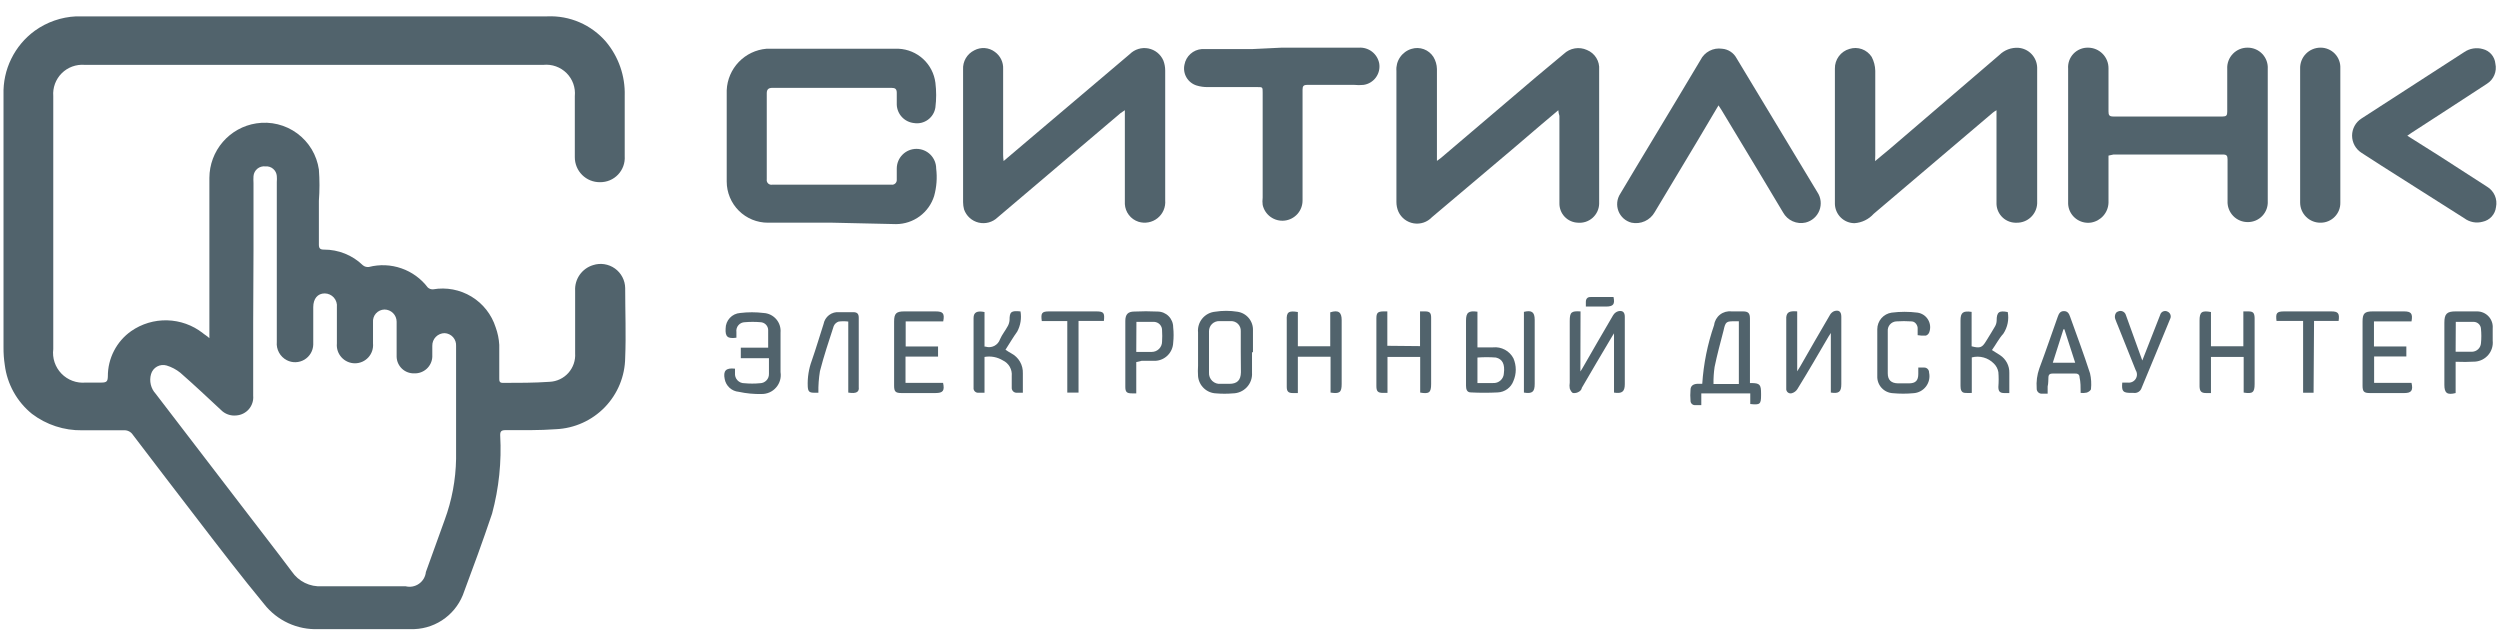 <svg width="150" height="38" viewBox="0 0 150 38" fill="none" xmlns="http://www.w3.org/2000/svg">
<path d="M44.1 22.12V22.383C44.093 22.461 44.101 22.54 44.126 22.614C44.151 22.689 44.191 22.757 44.245 22.815C44.298 22.872 44.363 22.918 44.435 22.949C44.507 22.98 44.585 22.995 44.664 22.993C44.976 23.023 45.29 23.023 45.602 22.993C45.675 22.992 45.746 22.976 45.812 22.947C45.878 22.918 45.938 22.876 45.988 22.823C46.038 22.771 46.077 22.709 46.102 22.642C46.128 22.574 46.14 22.502 46.137 22.43C46.137 22.12 46.137 21.801 46.137 21.491H44.448V20.862H46.09C46.09 20.487 46.09 20.14 46.09 19.792C46.086 19.672 46.036 19.557 45.95 19.472C45.865 19.387 45.751 19.337 45.63 19.332C45.318 19.306 45.004 19.306 44.692 19.332C44.618 19.333 44.545 19.349 44.478 19.38C44.411 19.411 44.352 19.456 44.304 19.513C44.256 19.569 44.22 19.634 44.2 19.705C44.179 19.776 44.174 19.851 44.185 19.924C44.185 20.036 44.185 20.149 44.185 20.262C43.659 20.337 43.509 20.205 43.537 19.717C43.537 19.479 43.627 19.25 43.789 19.076C43.951 18.901 44.173 18.795 44.41 18.779C44.878 18.722 45.351 18.722 45.818 18.779C45.963 18.787 46.104 18.824 46.234 18.888C46.363 18.952 46.479 19.041 46.574 19.151C46.668 19.26 46.74 19.387 46.784 19.525C46.828 19.663 46.845 19.808 46.832 19.952C46.832 20.75 46.832 21.538 46.832 22.326C46.858 22.49 46.848 22.657 46.803 22.816C46.757 22.975 46.678 23.122 46.569 23.247C46.461 23.373 46.327 23.473 46.176 23.541C46.025 23.608 45.862 23.643 45.696 23.64C45.236 23.651 44.776 23.607 44.326 23.509C44.12 23.492 43.925 23.407 43.773 23.268C43.62 23.128 43.517 22.943 43.481 22.739C43.387 22.261 43.537 22.054 44.1 22.12Z" fill="#51636C"/>
<path d="M49.957 13.362H46.081C45.756 13.363 45.434 13.3 45.133 13.177C44.833 13.053 44.56 12.872 44.329 12.642C44.099 12.413 43.916 12.14 43.792 11.84C43.667 11.54 43.603 11.219 43.603 10.894C43.603 9.016 43.603 7.242 43.603 5.412C43.63 4.779 43.887 4.177 44.326 3.719C44.765 3.261 45.355 2.979 45.987 2.925C46.926 2.925 47.864 2.925 48.803 2.925C50.511 2.925 52.219 2.925 53.918 2.925C54.467 2.951 54.988 3.17 55.392 3.542C55.795 3.915 56.054 4.417 56.124 4.962C56.185 5.454 56.185 5.952 56.124 6.445C56.102 6.591 56.052 6.732 55.975 6.859C55.898 6.986 55.797 7.096 55.678 7.183C55.558 7.271 55.422 7.333 55.278 7.368C55.134 7.402 54.984 7.407 54.838 7.383C54.563 7.354 54.307 7.227 54.118 7.026C53.928 6.824 53.818 6.561 53.806 6.285C53.806 6.05 53.806 5.806 53.806 5.572C53.806 5.337 53.712 5.271 53.487 5.271C51.102 5.271 48.722 5.271 46.344 5.271C46.109 5.271 46.006 5.365 46.006 5.59V10.753C45.998 10.798 46 10.844 46.014 10.888C46.027 10.931 46.051 10.971 46.084 11.004C46.116 11.036 46.156 11.06 46.199 11.073C46.243 11.087 46.289 11.09 46.334 11.081H53.487C53.528 11.087 53.571 11.083 53.611 11.071C53.651 11.058 53.687 11.036 53.718 11.007C53.748 10.979 53.772 10.943 53.788 10.904C53.803 10.865 53.809 10.823 53.806 10.781C53.806 10.556 53.806 10.34 53.806 10.114C53.806 9.801 53.93 9.5 54.152 9.278C54.374 9.056 54.675 8.932 54.988 8.932C55.302 8.932 55.603 9.056 55.825 9.278C56.046 9.5 56.171 9.801 56.171 10.114C56.239 10.665 56.197 11.223 56.049 11.757C55.898 12.244 55.595 12.671 55.185 12.975C54.775 13.278 54.279 13.444 53.768 13.447L49.957 13.362Z" fill="#51636C"/>
<path d="M112.506 9.665L113.389 8.932L119.959 3.301C120.108 3.152 120.288 3.037 120.485 2.962C120.682 2.888 120.893 2.856 121.104 2.869C121.406 2.892 121.689 3.027 121.897 3.248C122.105 3.468 122.224 3.758 122.23 4.061C122.23 6.774 122.23 9.496 122.23 12.208C122.216 12.521 122.08 12.816 121.853 13.031C121.625 13.247 121.323 13.366 121.01 13.363C120.856 13.37 120.703 13.347 120.558 13.295C120.413 13.243 120.28 13.163 120.167 13.059C120.054 12.955 119.962 12.83 119.897 12.69C119.832 12.55 119.796 12.399 119.79 12.246V6.614C119.71 6.657 119.635 6.708 119.565 6.764L112.422 12.828C112.126 13.159 111.711 13.361 111.267 13.391C110.962 13.389 110.669 13.268 110.45 13.055C110.231 12.841 110.104 12.551 110.094 12.246C110.094 10.96 110.094 9.683 110.094 8.397C110.094 7.112 110.094 5.582 110.094 4.117C110.088 3.851 110.171 3.591 110.329 3.377C110.487 3.163 110.711 3.007 110.967 2.935C111.211 2.857 111.474 2.862 111.715 2.948C111.956 3.035 112.161 3.198 112.3 3.413C112.436 3.671 112.51 3.957 112.516 4.249C112.516 5.938 112.516 7.628 112.516 9.308L112.506 9.665Z" fill="#51636C"/>
<path d="M93.499 6.613L92.486 7.467C90.308 9.344 88.112 11.165 85.915 13.033C85.778 13.179 85.606 13.289 85.416 13.353C85.225 13.417 85.022 13.434 84.824 13.401C84.626 13.369 84.439 13.289 84.279 13.167C84.119 13.046 83.991 12.887 83.907 12.705C83.825 12.518 83.784 12.317 83.785 12.113C83.785 9.492 83.785 6.873 83.785 4.257C83.762 3.967 83.838 3.677 84.002 3.437C84.166 3.196 84.407 3.018 84.686 2.934C84.929 2.857 85.191 2.864 85.431 2.952C85.67 3.04 85.874 3.206 86.009 3.422C86.138 3.638 86.21 3.884 86.216 4.135C86.216 5.853 86.216 7.561 86.216 9.279V9.654L86.469 9.466L92.195 4.595L93.828 3.234C94.01 3.061 94.239 2.946 94.487 2.904C94.734 2.862 94.989 2.895 95.217 2.999C95.449 3.093 95.646 3.258 95.777 3.471C95.909 3.683 95.969 3.933 95.949 4.182V11.578C95.949 11.794 95.949 12.01 95.949 12.235C95.944 12.395 95.905 12.551 95.837 12.695C95.769 12.839 95.672 12.967 95.553 13.073C95.433 13.178 95.294 13.258 95.143 13.308C94.991 13.357 94.831 13.376 94.673 13.362C94.371 13.352 94.085 13.223 93.877 13.003C93.67 12.784 93.558 12.491 93.565 12.188C93.565 10.443 93.565 8.697 93.565 6.951C93.528 6.838 93.509 6.735 93.499 6.613Z" fill="#51636C"/>
<path d="M60.216 9.663L61.831 8.293L67.791 3.243C67.934 3.101 68.109 2.996 68.302 2.938C68.495 2.879 68.699 2.868 68.897 2.906C69.095 2.944 69.28 3.029 69.438 3.155C69.595 3.281 69.719 3.443 69.8 3.628C69.875 3.823 69.913 4.029 69.912 4.238C69.912 6.835 69.912 9.429 69.912 12.019C69.929 12.222 69.896 12.425 69.816 12.612C69.736 12.799 69.611 12.963 69.452 13.09C69.294 13.217 69.106 13.303 68.907 13.34C68.707 13.378 68.501 13.366 68.307 13.305C68.08 13.231 67.88 13.091 67.734 12.901C67.589 12.712 67.504 12.483 67.491 12.244V6.613C67.4 6.668 67.312 6.727 67.228 6.791L59.86 13.042C59.711 13.186 59.529 13.29 59.33 13.345C59.13 13.4 58.921 13.404 58.719 13.356C58.518 13.309 58.332 13.211 58.179 13.072C58.026 12.934 57.91 12.759 57.842 12.563C57.805 12.423 57.786 12.277 57.785 12.132V4.172C57.771 3.935 57.827 3.698 57.948 3.492C58.068 3.287 58.247 3.122 58.461 3.018C58.654 2.915 58.872 2.869 59.09 2.885C59.308 2.902 59.516 2.98 59.691 3.112C59.854 3.228 59.985 3.384 60.072 3.564C60.159 3.745 60.199 3.944 60.188 4.144C60.188 5.233 60.188 6.322 60.188 7.401V9.278C60.189 9.407 60.199 9.536 60.216 9.663Z" fill="#51636C"/>
<path d="M126.51 9.336V10.556C126.51 11.091 126.51 11.636 126.51 12.171C126.499 12.458 126.389 12.732 126.199 12.947C126.009 13.163 125.751 13.306 125.468 13.354C125.188 13.397 124.901 13.34 124.659 13.192C124.416 13.044 124.234 12.815 124.145 12.546C124.102 12.413 124.083 12.273 124.088 12.133C124.088 9.468 124.088 6.799 124.088 4.127C124.075 3.963 124.097 3.798 124.151 3.642C124.206 3.487 124.293 3.345 124.406 3.225C124.52 3.106 124.657 3.012 124.809 2.949C124.961 2.886 125.125 2.855 125.29 2.86C125.451 2.861 125.611 2.894 125.76 2.957C125.908 3.02 126.043 3.112 126.156 3.227C126.27 3.342 126.359 3.478 126.42 3.628C126.481 3.777 126.511 3.937 126.51 4.099C126.51 4.962 126.51 5.826 126.51 6.689C126.51 6.905 126.557 6.99 126.791 6.99C128.988 6.99 131.178 6.99 133.362 6.99C133.578 6.99 133.634 6.924 133.634 6.708C133.634 5.854 133.634 4.99 133.634 4.136C133.625 3.969 133.65 3.803 133.709 3.646C133.767 3.49 133.858 3.347 133.974 3.227C134.09 3.107 134.23 3.013 134.385 2.949C134.54 2.886 134.706 2.856 134.873 2.86C135.036 2.861 135.198 2.895 135.348 2.961C135.498 3.026 135.632 3.122 135.744 3.241C135.856 3.361 135.942 3.502 135.997 3.656C136.052 3.81 136.075 3.973 136.065 4.136V12.068C136.074 12.229 136.05 12.39 135.995 12.542C135.939 12.693 135.854 12.832 135.743 12.95C135.633 13.068 135.499 13.161 135.351 13.226C135.203 13.29 135.044 13.324 134.882 13.325C134.717 13.328 134.553 13.297 134.4 13.234C134.247 13.171 134.108 13.077 133.993 12.958C133.878 12.839 133.788 12.698 133.73 12.543C133.671 12.389 133.645 12.223 133.653 12.058C133.653 11.223 133.653 10.387 133.653 9.561C133.653 9.346 133.596 9.271 133.38 9.271H126.81L126.51 9.336Z" fill="#51636C"/>
<path d="M103.11 6.322L101.825 8.49L99.281 12.732C99.146 12.971 98.938 13.16 98.689 13.273C98.439 13.386 98.16 13.417 97.892 13.361C97.715 13.316 97.552 13.23 97.415 13.109C97.279 12.988 97.173 12.837 97.107 12.667C97.041 12.497 97.017 12.314 97.035 12.133C97.054 11.951 97.116 11.777 97.216 11.625C97.873 10.517 98.549 9.4 99.215 8.293C100.154 6.735 101.092 5.177 102.031 3.6C102.148 3.364 102.336 3.172 102.569 3.051C102.801 2.929 103.067 2.885 103.326 2.924C103.506 2.938 103.679 2.997 103.83 3.096C103.981 3.194 104.104 3.329 104.19 3.487L109.042 11.531C109.149 11.69 109.216 11.873 109.237 12.063C109.258 12.253 109.233 12.446 109.164 12.625C109.095 12.803 108.984 12.963 108.84 13.089C108.697 13.216 108.524 13.306 108.339 13.352C108.079 13.412 107.806 13.386 107.562 13.277C107.319 13.169 107.117 12.985 106.987 12.751L105.504 10.273L103.298 6.613L103.11 6.322Z" fill="#51636C"/>
<path d="M76.914 2.859H81.541C81.823 2.843 82.1 2.929 82.323 3.101C82.546 3.274 82.698 3.522 82.752 3.798C82.778 3.945 82.773 4.095 82.74 4.241C82.706 4.386 82.643 4.523 82.556 4.644C82.469 4.764 82.358 4.866 82.23 4.944C82.103 5.021 81.961 5.072 81.814 5.093C81.626 5.112 81.438 5.112 81.25 5.093C80.312 5.093 79.373 5.093 78.435 5.093C78.209 5.093 78.153 5.168 78.153 5.384C78.153 7.599 78.153 9.805 78.153 12.02C78.156 12.32 78.048 12.61 77.85 12.835C77.651 13.059 77.377 13.202 77.079 13.236C76.781 13.27 76.482 13.192 76.238 13.018C75.994 12.844 75.824 12.585 75.76 12.293C75.741 12.149 75.741 12.004 75.76 11.861V5.553C75.76 5.225 75.76 5.225 75.44 5.225C74.445 5.225 73.451 5.225 72.456 5.225C72.233 5.227 72.011 5.196 71.799 5.131C71.542 5.052 71.325 4.88 71.189 4.649C71.054 4.418 71.01 4.144 71.067 3.883C71.112 3.633 71.238 3.405 71.427 3.235C71.615 3.065 71.855 2.963 72.108 2.944C73.122 2.944 74.126 2.944 75.14 2.944L76.914 2.859Z" fill="#51636C"/>
<path d="M144.438 8.143L146.315 9.326L149.225 11.203C149.43 11.325 149.592 11.509 149.688 11.728C149.784 11.946 149.809 12.19 149.76 12.424C149.736 12.637 149.645 12.838 149.5 12.996C149.355 13.155 149.163 13.263 148.952 13.306C148.767 13.356 148.573 13.364 148.384 13.328C148.196 13.292 148.018 13.214 147.864 13.099L142.88 9.936L141.688 9.167C141.515 9.056 141.373 8.904 141.275 8.725C141.177 8.545 141.125 8.344 141.125 8.139C141.125 7.934 141.177 7.733 141.275 7.553C141.373 7.373 141.515 7.221 141.688 7.111L147.845 3.131C148.007 3.019 148.192 2.943 148.387 2.911C148.582 2.878 148.781 2.889 148.971 2.944C149.171 2.993 149.351 3.104 149.486 3.26C149.62 3.417 149.703 3.611 149.722 3.816C149.773 4.046 149.752 4.286 149.661 4.503C149.57 4.719 149.415 4.903 149.215 5.027L147.085 6.416L144.682 7.975L144.438 8.143Z" fill="#51636C"/>
<path d="M140.42 8.163V12.152C140.424 12.309 140.397 12.465 140.34 12.611C140.282 12.757 140.197 12.89 140.087 13.003C139.978 13.116 139.848 13.205 139.703 13.267C139.559 13.329 139.404 13.361 139.247 13.362C139.086 13.366 138.925 13.338 138.775 13.278C138.625 13.219 138.488 13.131 138.373 13.018C138.257 12.905 138.166 12.77 138.103 12.622C138.04 12.473 138.008 12.313 138.008 12.152V4.127C138.002 3.962 138.029 3.797 138.088 3.643C138.147 3.489 138.237 3.348 138.352 3.23C138.467 3.111 138.605 3.017 138.757 2.954C138.909 2.89 139.073 2.858 139.238 2.859C139.397 2.859 139.555 2.891 139.701 2.954C139.848 3.016 139.981 3.107 140.091 3.222C140.202 3.337 140.288 3.473 140.344 3.622C140.401 3.771 140.427 3.93 140.42 4.089V8.163Z" fill="#51636C"/>
<path d="M102.135 23.03C102.213 21.827 102.453 20.64 102.848 19.501C102.878 19.255 103.005 19.031 103.2 18.878C103.396 18.725 103.643 18.655 103.89 18.684H104.575C104.894 18.684 104.997 18.788 104.997 19.116V22.983C104.997 22.983 104.997 22.983 105.063 22.983C105.607 22.983 105.664 23.086 105.664 23.631V23.706C105.664 24.25 105.607 24.306 105.016 24.241V23.603H102.078V24.306C101.947 24.306 101.844 24.306 101.731 24.306C101.693 24.312 101.654 24.309 101.616 24.298C101.579 24.287 101.545 24.267 101.517 24.241C101.488 24.215 101.465 24.183 101.45 24.147C101.436 24.112 101.429 24.073 101.431 24.034C101.412 23.822 101.412 23.608 101.431 23.396C101.431 23.161 101.581 23.049 101.815 23.03H102.135ZM104.331 19.276H104.115C103.589 19.276 103.533 19.276 103.411 19.839C103.223 20.561 103.026 21.284 102.876 22.016C102.826 22.355 102.804 22.697 102.81 23.039H104.331V19.276Z" fill="#51636C"/>
<path d="M94.823 22.289C94.879 22.195 94.926 22.139 94.963 22.064C95.564 21.013 96.174 19.962 96.784 18.92C96.851 18.804 96.958 18.718 97.085 18.676C97.357 18.61 97.488 18.732 97.488 19.004V23.05C97.488 23.5 97.319 23.631 96.841 23.556V19.999C96.796 20.062 96.755 20.128 96.719 20.196C96.108 21.219 95.508 22.242 94.907 23.275C94.907 23.35 94.823 23.453 94.757 23.491C94.655 23.56 94.532 23.593 94.409 23.585C94.306 23.585 94.222 23.416 94.184 23.303C94.165 23.191 94.165 23.077 94.184 22.965V19.267C94.184 18.732 94.278 18.648 94.832 18.685L94.823 22.289Z" fill="#51636C"/>
<path d="M107.832 18.683V22.278L108.001 22.006C108.592 20.974 109.183 19.941 109.784 18.918C109.838 18.811 109.928 18.725 110.037 18.674C110.31 18.58 110.479 18.674 110.479 19.003V23.048C110.479 23.508 110.338 23.63 109.85 23.555V19.979L109.718 20.185C109.099 21.246 108.489 22.297 107.841 23.348C107.765 23.468 107.648 23.554 107.512 23.593C107.471 23.605 107.426 23.607 107.384 23.599C107.341 23.59 107.301 23.571 107.267 23.543C107.234 23.515 107.208 23.479 107.192 23.439C107.175 23.398 107.17 23.354 107.175 23.311C107.175 21.884 107.175 20.495 107.175 19.031C107.212 18.73 107.362 18.646 107.832 18.683Z" fill="#51636C"/>
<path d="M75.121 21.144V22.364C75.132 22.522 75.109 22.681 75.056 22.83C75.003 22.979 74.92 23.116 74.811 23.232C74.703 23.348 74.573 23.441 74.427 23.505C74.282 23.568 74.126 23.602 73.967 23.603C73.636 23.631 73.303 23.631 72.972 23.603C72.695 23.594 72.431 23.485 72.231 23.294C72.03 23.104 71.906 22.846 71.883 22.57C71.869 22.361 71.869 22.151 71.883 21.941V19.951C71.868 19.802 71.882 19.651 71.925 19.508C71.968 19.364 72.039 19.23 72.135 19.114C72.23 18.998 72.347 18.902 72.479 18.831C72.612 18.761 72.757 18.717 72.906 18.703C73.348 18.633 73.798 18.633 74.239 18.703C74.508 18.74 74.753 18.876 74.927 19.085C75.1 19.293 75.19 19.559 75.178 19.829V21.125L75.121 21.144ZM74.446 21.144C74.446 20.712 74.446 20.289 74.446 19.867C74.45 19.787 74.437 19.707 74.408 19.633C74.379 19.558 74.335 19.49 74.279 19.433C74.222 19.377 74.154 19.333 74.079 19.304C74.005 19.275 73.925 19.262 73.845 19.266H73.16C73.079 19.264 72.999 19.277 72.924 19.307C72.849 19.336 72.781 19.38 72.723 19.436C72.665 19.491 72.619 19.559 72.588 19.633C72.556 19.707 72.54 19.787 72.54 19.867C72.54 20.693 72.54 21.528 72.54 22.354C72.534 22.447 72.549 22.54 72.582 22.627C72.616 22.713 72.668 22.791 72.735 22.856C72.802 22.92 72.883 22.969 72.971 22.999C73.058 23.029 73.152 23.04 73.244 23.03H73.76C74.23 23.03 74.446 22.814 74.455 22.336L74.446 21.144Z" fill="#51636C"/>
<path d="M85.202 20.767V18.684H85.502C85.784 18.684 85.868 18.777 85.868 19.059V23.048C85.868 23.555 85.746 23.649 85.211 23.555V21.415H83.249V23.574H82.987C82.668 23.574 82.583 23.48 82.583 23.161V19.106C82.583 18.768 82.668 18.693 82.996 18.684H83.24V20.748L85.202 20.767Z" fill="#51636C"/>
<path d="M132.658 23.583H132.367C132.076 23.583 131.982 23.48 131.973 23.18V19.237C131.973 18.721 132.104 18.618 132.658 18.721V20.777H134.601V18.684H134.901C135.192 18.684 135.267 18.777 135.277 19.078V23.039C135.277 23.555 135.155 23.639 134.62 23.555V21.415H132.658V23.583Z" fill="#51636C"/>
<path d="M77.871 18.721V20.777H79.814V18.74C80.312 18.58 80.5 18.74 80.5 19.2V23.039C80.5 23.546 80.377 23.639 79.833 23.555V21.405H77.871V23.583H77.562C77.299 23.583 77.205 23.48 77.205 23.217C77.205 22.954 77.205 22.438 77.205 22.044V19.228C77.177 18.721 77.318 18.627 77.871 18.721Z" fill="#51636C"/>
<path d="M54.331 22.973H56.584C56.687 23.442 56.584 23.583 56.124 23.583H54.096C53.73 23.583 53.646 23.499 53.646 23.133V19.294C53.646 18.806 53.777 18.684 54.256 18.684H56.133C56.584 18.684 56.687 18.806 56.593 19.284H54.341V20.786H56.283V21.396H54.331V22.973Z" fill="#51636C"/>
<path d="M142.438 19.284V20.617C142.438 20.617 142.438 20.711 142.438 20.786H144.381V21.387H142.447V22.973H144.691C144.794 23.424 144.691 23.583 144.259 23.583H142.194C141.837 23.583 141.753 23.499 141.753 23.133V19.294C141.753 18.806 141.875 18.684 142.363 18.684H144.24C144.672 18.684 144.775 18.815 144.691 19.284H142.438Z" fill="#51636C"/>
<path d="M119.517 21.003L120.006 21.313C120.181 21.428 120.323 21.586 120.42 21.771C120.517 21.957 120.565 22.164 120.559 22.374V23.584H120.268C119.987 23.584 119.902 23.481 119.902 23.209C119.926 22.915 119.926 22.62 119.902 22.327C119.869 22.13 119.773 21.949 119.63 21.811C119.461 21.639 119.25 21.514 119.018 21.45C118.785 21.386 118.54 21.384 118.307 21.445V23.575C118.179 23.584 118.05 23.584 117.922 23.575C117.668 23.575 117.631 23.359 117.631 23.153V19.229C117.631 18.751 117.781 18.638 118.297 18.713V20.778C118.804 20.91 118.926 20.863 119.17 20.459C119.414 20.055 119.536 19.877 119.705 19.577C119.763 19.473 119.796 19.357 119.799 19.239C119.799 18.723 119.94 18.619 120.465 18.723C120.548 19.172 120.454 19.636 120.203 20.018C119.93 20.318 119.743 20.694 119.517 21.003Z" fill="#51636C"/>
<path d="M124.839 23.575C124.839 23.237 124.839 22.918 124.773 22.636C124.773 22.467 124.661 22.402 124.473 22.411C124.041 22.411 123.61 22.411 123.178 22.411C122.999 22.411 122.915 22.467 122.906 22.627C122.896 22.787 122.906 23.002 122.859 23.19V23.622H122.521C122.478 23.625 122.435 23.618 122.395 23.603C122.356 23.588 122.319 23.565 122.289 23.535C122.259 23.504 122.235 23.468 122.22 23.428C122.205 23.388 122.199 23.345 122.202 23.303C122.17 22.895 122.224 22.486 122.361 22.101C122.746 21.078 123.093 20.046 123.459 19.023C123.525 18.835 123.6 18.666 123.835 18.666C124.069 18.666 124.145 18.826 124.21 19.013C124.614 20.14 125.036 21.266 125.402 22.402C125.473 22.709 125.492 23.026 125.459 23.34C125.459 23.415 125.308 23.528 125.205 23.556C125.085 23.582 124.961 23.588 124.839 23.575ZM124.511 21.763L123.863 19.755H123.807L123.168 21.763H124.511Z" fill="#51636C"/>
<path d="M59.071 20.797H59.128C59.302 20.853 59.491 20.838 59.655 20.756C59.818 20.673 59.943 20.529 60.001 20.356C60.123 20.074 60.32 19.839 60.46 19.576C60.525 19.464 60.563 19.339 60.573 19.21C60.573 18.704 60.667 18.628 61.23 18.685C61.302 19.099 61.232 19.526 61.033 19.896C60.789 20.233 60.573 20.609 60.329 20.984C60.442 21.059 60.554 21.135 60.676 21.2C60.894 21.314 61.075 21.487 61.198 21.7C61.321 21.913 61.381 22.156 61.371 22.402C61.371 22.777 61.371 23.153 61.371 23.566H60.995C60.955 23.566 60.914 23.557 60.877 23.541C60.84 23.525 60.806 23.501 60.779 23.471C60.752 23.441 60.731 23.405 60.718 23.366C60.705 23.328 60.7 23.287 60.704 23.247C60.704 23.021 60.704 22.787 60.704 22.561C60.723 22.369 60.681 22.175 60.586 22.007C60.49 21.839 60.344 21.705 60.169 21.623C59.84 21.423 59.45 21.349 59.071 21.416V23.566H58.686C58.647 23.566 58.608 23.558 58.573 23.542C58.537 23.526 58.505 23.503 58.479 23.473C58.453 23.444 58.434 23.409 58.423 23.372C58.412 23.334 58.409 23.295 58.414 23.256V19.079C58.414 18.741 58.621 18.628 59.071 18.722V20.797Z" fill="#51636C"/>
<path d="M50.896 23.555V19.293C50.706 19.269 50.513 19.269 50.323 19.293C50.256 19.314 50.195 19.349 50.143 19.396C50.091 19.443 50.05 19.501 50.023 19.566C49.732 20.457 49.431 21.358 49.197 22.269C49.127 22.697 49.095 23.13 49.103 23.564H48.85C48.549 23.564 48.483 23.48 48.465 23.189C48.442 22.658 48.525 22.128 48.709 21.631C48.962 20.908 49.178 20.166 49.413 19.444C49.452 19.229 49.57 19.037 49.743 18.904C49.917 18.773 50.134 18.71 50.351 18.73H51.187C51.431 18.73 51.525 18.824 51.525 19.068C51.525 20.457 51.525 21.884 51.525 23.226C51.562 23.508 51.393 23.639 50.896 23.555Z" fill="#51636C"/>
<path d="M147.338 21.706V23.583C146.831 23.715 146.662 23.583 146.662 23.095V19.359C146.662 18.834 146.812 18.684 147.329 18.684C147.845 18.684 148.192 18.684 148.624 18.684C148.754 18.683 148.882 18.71 149.001 18.762C149.12 18.813 149.227 18.889 149.316 18.985C149.404 19.08 149.471 19.192 149.514 19.315C149.556 19.438 149.573 19.568 149.562 19.697V20.439C149.578 20.591 149.563 20.744 149.518 20.89C149.473 21.036 149.4 21.172 149.302 21.289C149.204 21.406 149.083 21.503 148.948 21.573C148.812 21.643 148.663 21.685 148.511 21.697C148.121 21.72 147.729 21.723 147.338 21.706ZM147.338 21.105C147.676 21.105 147.995 21.105 148.323 21.105C148.459 21.101 148.589 21.047 148.688 20.954C148.786 20.86 148.847 20.734 148.858 20.598C148.887 20.308 148.887 20.016 148.858 19.726C148.852 19.617 148.805 19.514 148.727 19.438C148.649 19.362 148.545 19.317 148.436 19.312C148.079 19.312 147.713 19.312 147.347 19.312L147.338 21.105Z" fill="#51636C"/>
<path d="M115.059 20.11C115.059 19.95 115.059 19.809 115.059 19.678C115.059 19.547 114.937 19.293 114.702 19.284C114.39 19.262 114.076 19.262 113.764 19.284C113.692 19.29 113.623 19.31 113.559 19.343C113.495 19.376 113.438 19.421 113.392 19.476C113.346 19.531 113.311 19.595 113.289 19.663C113.268 19.732 113.26 19.804 113.266 19.875C113.266 20.72 113.266 21.565 113.266 22.4C113.266 22.804 113.473 22.991 113.876 23.001C114.092 23.001 114.318 23.001 114.533 23.001C114.937 23.001 115.097 22.832 115.097 22.438C115.097 22.316 115.097 22.194 115.097 22.053H115.435C115.475 22.05 115.516 22.056 115.554 22.07C115.592 22.084 115.627 22.106 115.656 22.134C115.685 22.163 115.708 22.197 115.723 22.234C115.739 22.272 115.746 22.312 115.744 22.353C115.776 22.497 115.776 22.647 115.744 22.791C115.712 22.935 115.649 23.071 115.56 23.189C115.471 23.306 115.357 23.403 115.227 23.473C115.097 23.543 114.953 23.583 114.806 23.592C114.397 23.63 113.985 23.63 113.576 23.592C113.316 23.58 113.072 23.465 112.896 23.274C112.72 23.082 112.627 22.829 112.637 22.569C112.637 21.63 112.637 20.692 112.637 19.753C112.637 19.511 112.725 19.277 112.883 19.094C113.042 18.912 113.261 18.792 113.501 18.758C114.015 18.693 114.536 18.693 115.05 18.758C115.181 18.777 115.306 18.824 115.416 18.897C115.526 18.97 115.618 19.067 115.685 19.181C115.753 19.294 115.794 19.422 115.806 19.553C115.818 19.685 115.8 19.817 115.754 19.941C115.736 19.987 115.709 20.029 115.673 20.063C115.637 20.097 115.594 20.123 115.547 20.138C115.384 20.148 115.22 20.138 115.059 20.11Z" fill="#51636C"/>
<path d="M88.647 18.702V20.842C88.966 20.842 89.266 20.842 89.585 20.842C89.831 20.817 90.078 20.867 90.296 20.984C90.513 21.101 90.691 21.28 90.805 21.499C90.898 21.714 90.946 21.946 90.946 22.18C90.946 22.414 90.898 22.645 90.805 22.86C90.734 23.054 90.606 23.222 90.439 23.344C90.272 23.466 90.073 23.536 89.867 23.545C89.329 23.573 88.79 23.573 88.252 23.545C88.008 23.545 87.961 23.348 87.961 23.142C87.961 22.701 87.961 22.25 87.961 21.799V19.237C87.961 18.749 88.112 18.627 88.647 18.702ZM88.647 22.982H89.585C89.667 22.987 89.749 22.976 89.826 22.949C89.903 22.921 89.974 22.879 90.034 22.824C90.095 22.769 90.144 22.702 90.178 22.627C90.212 22.553 90.231 22.473 90.233 22.391C90.299 21.865 90.158 21.546 89.754 21.452C89.385 21.424 89.015 21.424 88.647 21.452V22.982Z" fill="#51636C"/>
<path d="M68.176 21.725V23.602H67.913C67.603 23.602 67.519 23.518 67.519 23.208V19.256C67.519 18.862 67.678 18.693 68.063 18.693C68.526 18.67 68.989 18.67 69.452 18.693C69.701 18.693 69.94 18.792 70.116 18.968C70.292 19.144 70.391 19.383 70.391 19.632C70.425 19.944 70.425 20.259 70.391 20.571C70.379 20.852 70.263 21.118 70.065 21.318C69.867 21.518 69.602 21.636 69.321 21.65C69.049 21.65 68.767 21.65 68.495 21.65L68.176 21.725ZM68.176 21.115H68.448C68.664 21.115 68.889 21.115 69.105 21.115C69.187 21.115 69.268 21.099 69.344 21.067C69.42 21.035 69.489 20.989 69.546 20.93C69.604 20.872 69.649 20.802 69.68 20.726C69.71 20.65 69.725 20.568 69.724 20.486C69.738 20.267 69.738 20.048 69.724 19.829C69.73 19.7 69.684 19.574 69.599 19.478C69.513 19.382 69.393 19.323 69.264 19.313C68.917 19.313 68.56 19.313 68.185 19.313L68.176 21.115Z" fill="#51636C"/>
<path d="M128.538 21.631L129.608 18.9C129.618 18.854 129.639 18.812 129.669 18.775C129.698 18.739 129.736 18.709 129.778 18.689C129.821 18.67 129.867 18.66 129.914 18.66C129.961 18.661 130.007 18.672 130.049 18.694C130.089 18.711 130.126 18.736 130.156 18.768C130.187 18.8 130.21 18.838 130.225 18.879C130.24 18.921 130.246 18.965 130.244 19.009C130.241 19.053 130.229 19.096 130.208 19.135C129.645 20.514 129.073 21.885 128.5 23.265C128.47 23.366 128.404 23.454 128.314 23.511C128.224 23.567 128.117 23.59 128.012 23.574H127.862C127.374 23.574 127.289 23.48 127.336 22.955H127.665C127.756 22.967 127.85 22.953 127.934 22.914C128.018 22.875 128.089 22.813 128.139 22.736C128.189 22.658 128.216 22.568 128.217 22.475C128.218 22.383 128.192 22.292 128.143 22.213C127.796 21.34 127.439 20.467 127.092 19.585C127.026 19.435 126.97 19.285 126.914 19.135C126.858 18.984 126.914 18.74 127.073 18.694C127.118 18.671 127.167 18.658 127.216 18.656C127.266 18.655 127.316 18.664 127.361 18.684C127.407 18.704 127.448 18.733 127.481 18.771C127.514 18.808 127.538 18.852 127.552 18.9L128.538 21.631Z" fill="#51636C"/>
<path d="M138.815 23.564H138.186V19.256H136.591C136.534 18.787 136.591 18.684 137.06 18.684H139.876C140.289 18.684 140.383 18.796 140.317 19.256H138.843L138.815 23.564Z" fill="#51636C"/>
<path d="M64.037 23.555V19.265H62.507C62.441 18.777 62.507 18.684 62.957 18.684H65.773C66.223 18.684 66.289 18.768 66.233 19.256H64.712V23.555H64.037Z" fill="#51636C"/>
<path d="M91.435 23.555V18.712C91.894 18.599 92.082 18.712 92.082 19.191V23.03C92.082 23.508 91.941 23.64 91.435 23.555Z" fill="#51636C"/>
<path d="M96.813 17.822C96.897 18.253 96.813 18.394 96.343 18.394H95.151V18.113C95.151 17.934 95.245 17.822 95.414 17.822C95.883 17.812 96.343 17.822 96.813 17.822Z" fill="#51636C"/>
<path d="M12.563 20.289V19.81C12.563 16.76 12.563 13.719 12.563 10.668C12.567 9.878 12.853 9.115 13.369 8.516C13.885 7.917 14.598 7.522 15.379 7.402C15.807 7.335 16.245 7.354 16.666 7.458C17.087 7.561 17.484 7.747 17.833 8.004C18.182 8.262 18.477 8.586 18.7 8.957C18.923 9.329 19.07 9.742 19.133 10.171C19.18 10.796 19.18 11.423 19.133 12.048C19.133 12.921 19.133 13.803 19.133 14.676C19.133 14.901 19.208 14.976 19.434 14.976C20.305 14.972 21.145 15.308 21.771 15.915C21.821 15.957 21.88 15.988 21.943 16.005C22.006 16.023 22.072 16.028 22.137 16.018C22.781 15.853 23.459 15.882 24.087 16.101C24.715 16.319 25.264 16.718 25.666 17.248C25.709 17.287 25.759 17.317 25.814 17.337C25.869 17.356 25.927 17.364 25.985 17.36C26.781 17.223 27.6 17.378 28.29 17.797C28.98 18.216 29.495 18.872 29.74 19.641C29.863 19.979 29.936 20.333 29.956 20.692C29.956 21.359 29.956 22.025 29.956 22.692C29.956 22.851 29.956 22.973 30.171 22.973C31.11 22.973 32.049 22.973 32.987 22.908C33.2 22.897 33.408 22.844 33.6 22.752C33.792 22.66 33.964 22.531 34.105 22.372C34.246 22.213 34.355 22.027 34.424 21.826C34.493 21.625 34.522 21.412 34.508 21.199C34.508 19.951 34.508 18.712 34.508 17.445C34.489 17.105 34.585 16.768 34.781 16.488C34.977 16.209 35.261 16.004 35.587 15.906C35.806 15.835 36.039 15.817 36.266 15.853C36.494 15.889 36.709 15.977 36.897 16.111C37.084 16.245 37.237 16.421 37.343 16.625C37.45 16.829 37.508 17.055 37.511 17.285C37.511 18.684 37.568 20.101 37.511 21.462C37.498 22.572 37.061 23.634 36.29 24.432C35.518 25.229 34.471 25.701 33.363 25.752C32.358 25.827 31.345 25.808 30.34 25.808C30.087 25.808 30.002 25.874 30.012 26.127C30.1 27.707 29.936 29.292 29.524 30.82C28.961 32.491 28.369 34.105 27.768 35.71C27.515 36.332 27.076 36.861 26.512 37.225C25.948 37.59 25.286 37.772 24.615 37.747C22.738 37.747 20.945 37.747 19.105 37.747C18.482 37.773 17.862 37.65 17.296 37.389C16.729 37.128 16.233 36.736 15.848 36.245C14.478 34.584 13.182 32.894 11.887 31.205C10.592 29.515 9.269 27.798 7.973 26.09C7.914 25.998 7.832 25.925 7.734 25.877C7.636 25.829 7.528 25.808 7.419 25.817C6.584 25.817 5.758 25.817 4.932 25.817C3.846 25.835 2.785 25.488 1.919 24.832C1.016 24.101 0.43 23.048 0.286 21.894C0.233 21.546 0.208 21.195 0.211 20.843C0.211 15.793 0.211 10.753 0.211 5.675C0.189 4.932 0.348 4.195 0.676 3.528C1.003 2.86 1.488 2.283 2.088 1.845C2.813 1.324 3.674 1.024 4.566 0.982H32.837C33.501 0.953 34.162 1.074 34.772 1.338C35.381 1.601 35.923 1.999 36.357 2.502C37.116 3.407 37.517 4.56 37.483 5.74C37.483 6.954 37.483 8.165 37.483 9.373C37.496 9.575 37.467 9.777 37.398 9.967C37.329 10.156 37.222 10.33 37.083 10.476C36.943 10.623 36.775 10.739 36.589 10.817C36.403 10.895 36.202 10.934 36 10.931C35.802 10.934 35.605 10.896 35.421 10.822C35.237 10.748 35.07 10.637 34.929 10.497C34.789 10.357 34.677 10.191 34.602 10.008C34.526 9.824 34.488 9.628 34.489 9.429C34.489 8.209 34.489 6.989 34.489 5.769C34.514 5.516 34.482 5.261 34.397 5.022C34.311 4.783 34.174 4.566 33.994 4.386C33.815 4.207 33.597 4.069 33.358 3.984C33.119 3.898 32.864 3.867 32.612 3.891H5.073C4.821 3.872 4.569 3.907 4.332 3.994C4.095 4.081 3.88 4.219 3.702 4.397C3.523 4.576 3.386 4.791 3.298 5.028C3.211 5.264 3.176 5.517 3.196 5.769V20.946C3.162 21.212 3.189 21.482 3.274 21.737C3.359 21.991 3.5 22.223 3.686 22.416C3.872 22.608 4.1 22.757 4.351 22.85C4.603 22.944 4.872 22.979 5.139 22.955C5.439 22.955 5.739 22.955 6.077 22.955C6.415 22.955 6.462 22.87 6.471 22.579C6.469 22.048 6.595 21.524 6.839 21.052C7.082 20.579 7.436 20.173 7.87 19.867C8.504 19.426 9.262 19.199 10.033 19.22C10.805 19.24 11.55 19.506 12.159 19.979C12.253 20.064 12.413 20.148 12.563 20.289ZM15.191 19.35V23.743C15.204 23.887 15.188 24.032 15.144 24.169C15.101 24.307 15.03 24.434 14.937 24.545C14.843 24.655 14.729 24.745 14.6 24.81C14.471 24.876 14.331 24.915 14.187 24.926C14.015 24.946 13.841 24.926 13.678 24.867C13.515 24.809 13.368 24.713 13.248 24.588C12.441 23.837 11.643 23.086 10.817 22.363C10.575 22.169 10.298 22.022 10.001 21.931C9.905 21.903 9.805 21.893 9.706 21.904C9.607 21.915 9.51 21.945 9.423 21.993C9.336 22.041 9.259 22.106 9.197 22.184C9.135 22.262 9.089 22.352 9.062 22.448C9.003 22.652 8.998 22.869 9.048 23.076C9.097 23.283 9.199 23.474 9.344 23.63L14.459 30.304C15.473 31.637 16.505 32.951 17.509 34.293C17.707 34.584 17.977 34.819 18.293 34.974C18.609 35.129 18.96 35.198 19.312 35.175C20.992 35.175 22.663 35.175 24.333 35.175C24.47 35.21 24.613 35.214 24.752 35.189C24.891 35.163 25.023 35.108 25.138 35.027C25.254 34.946 25.351 34.841 25.423 34.719C25.494 34.597 25.539 34.462 25.553 34.321L26.68 31.196C27.113 30.023 27.344 28.785 27.365 27.535C27.365 25.282 27.365 23.02 27.365 20.758C27.371 20.663 27.358 20.567 27.327 20.476C27.296 20.385 27.247 20.302 27.184 20.23C27.12 20.158 27.042 20.1 26.956 20.059C26.869 20.017 26.776 19.993 26.68 19.989C26.581 19.988 26.483 20.008 26.392 20.047C26.3 20.085 26.218 20.142 26.149 20.212C26.08 20.283 26.025 20.367 25.989 20.459C25.953 20.552 25.936 20.65 25.938 20.749C25.938 20.974 25.938 21.19 25.938 21.415C25.924 21.688 25.802 21.945 25.6 22.129C25.398 22.313 25.132 22.411 24.859 22.401C24.724 22.406 24.59 22.384 24.464 22.337C24.338 22.291 24.223 22.219 24.124 22.128C24.026 22.036 23.946 21.926 23.89 21.804C23.834 21.682 23.803 21.55 23.798 21.415C23.798 20.852 23.798 20.289 23.798 19.726C23.798 19.585 23.798 19.435 23.798 19.303C23.798 19.207 23.779 19.112 23.742 19.023C23.706 18.934 23.652 18.854 23.584 18.786C23.516 18.718 23.435 18.664 23.346 18.627C23.257 18.59 23.162 18.571 23.066 18.571C22.969 18.573 22.874 18.596 22.787 18.636C22.699 18.677 22.62 18.735 22.556 18.807C22.492 18.879 22.443 18.964 22.413 19.056C22.383 19.148 22.372 19.245 22.381 19.341C22.381 19.763 22.381 20.186 22.381 20.608C22.395 20.759 22.377 20.911 22.329 21.055C22.281 21.198 22.204 21.33 22.102 21.442C22 21.554 21.875 21.644 21.737 21.705C21.598 21.766 21.448 21.798 21.297 21.798C21.145 21.798 20.995 21.766 20.857 21.705C20.718 21.644 20.594 21.554 20.492 21.442C20.39 21.33 20.312 21.198 20.264 21.055C20.216 20.911 20.199 20.759 20.213 20.608C20.213 19.885 20.213 19.153 20.213 18.43C20.225 18.327 20.215 18.222 20.183 18.123C20.152 18.024 20.1 17.932 20.031 17.854C19.962 17.776 19.877 17.714 19.782 17.671C19.688 17.628 19.585 17.605 19.481 17.605C19.058 17.605 18.795 17.924 18.795 18.43C18.795 19.181 18.795 19.923 18.795 20.674C18.79 20.858 18.739 21.038 18.645 21.196C18.552 21.355 18.42 21.487 18.262 21.581C18.103 21.675 17.923 21.727 17.739 21.732C17.555 21.738 17.373 21.697 17.209 21.612C17.011 21.51 16.848 21.351 16.741 21.155C16.634 20.96 16.587 20.736 16.608 20.514C16.608 18.984 16.608 17.464 16.608 15.943C16.608 14.273 16.608 12.592 16.608 10.922C16.618 10.8 16.618 10.677 16.608 10.556C16.601 10.473 16.578 10.392 16.54 10.319C16.501 10.245 16.449 10.18 16.385 10.127C16.321 10.073 16.248 10.033 16.169 10.009C16.089 9.984 16.006 9.975 15.923 9.983C15.838 9.973 15.751 9.98 15.669 10.004C15.586 10.027 15.509 10.068 15.443 10.122C15.376 10.176 15.321 10.244 15.281 10.32C15.241 10.396 15.217 10.479 15.21 10.565C15.201 10.706 15.201 10.847 15.21 10.987C15.21 12.329 15.21 13.672 15.21 15.014L15.191 19.35Z" fill="#51636C"/>
</svg>
